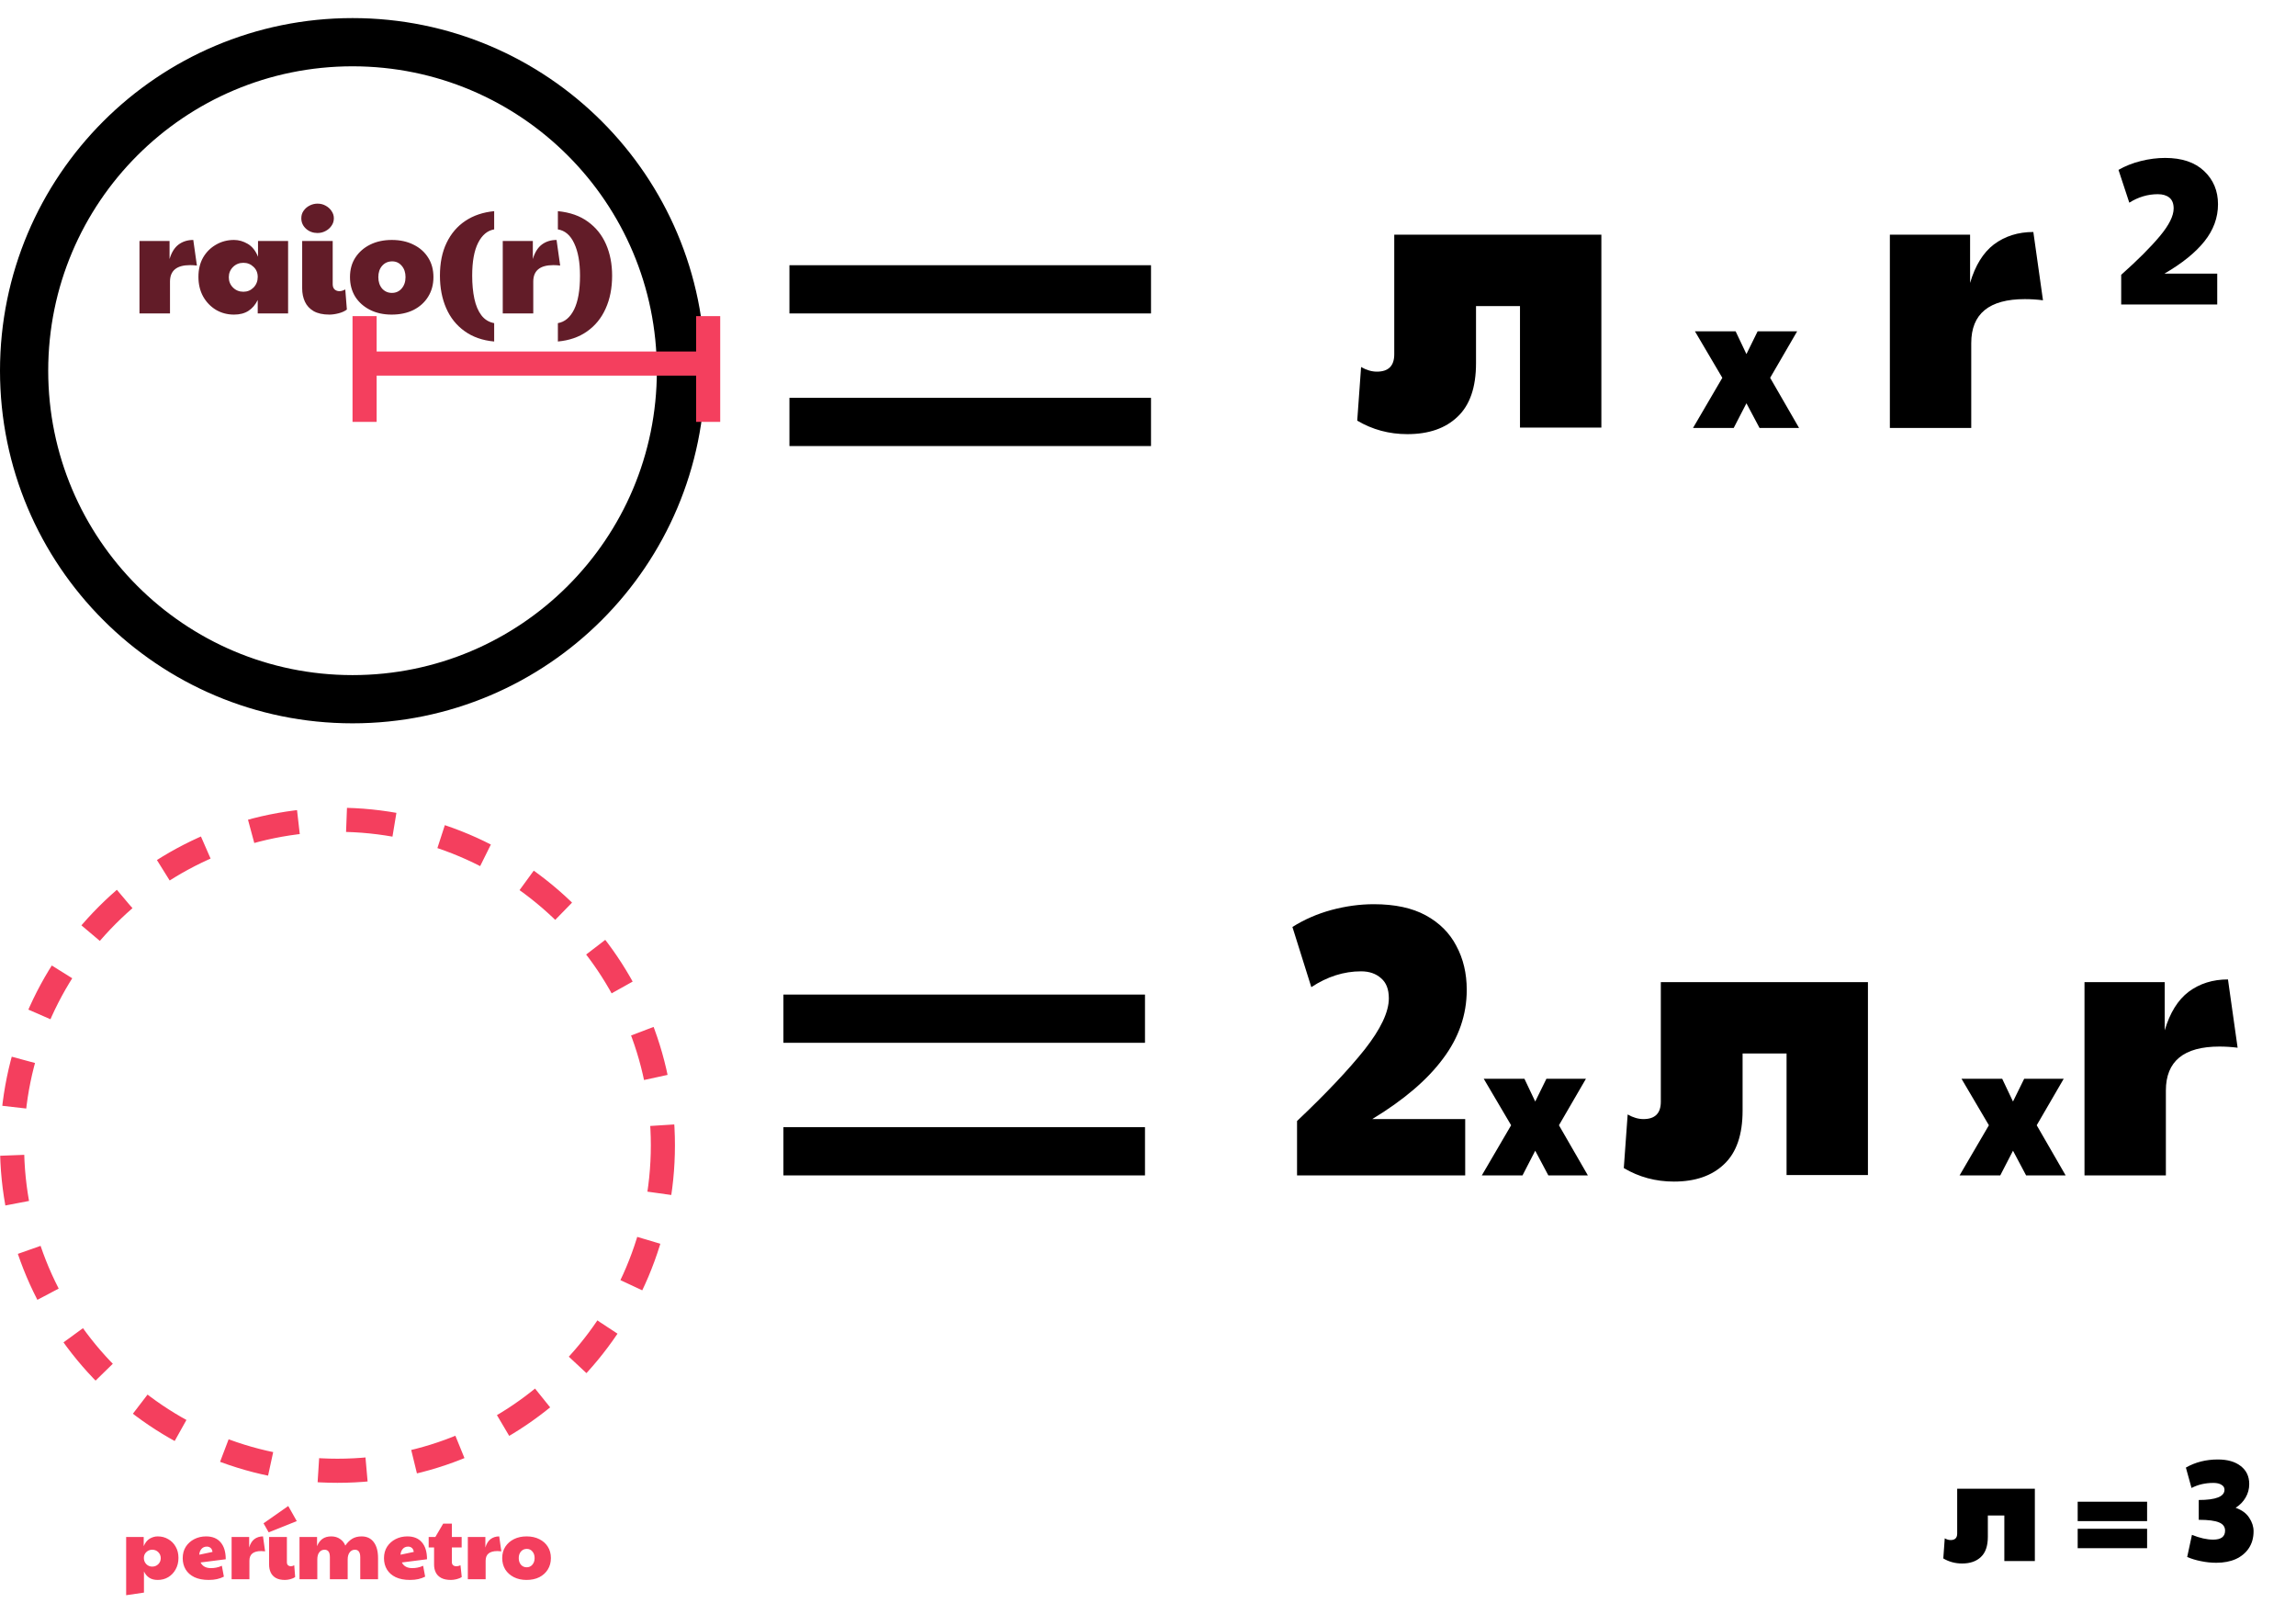 <svg width="381" height="266" viewBox="0 0 381 266" fill="none" xmlns="http://www.w3.org/2000/svg">
<path d="M233.54 72.024C230.511 72.024 227.738 71.277 225.22 69.784L225.86 60.888C226.756 61.4 227.631 61.656 228.484 61.656C230.404 61.656 231.364 60.696 231.364 58.776V38.936H265.732V70.936H252.228V50.776H244.932V60.248C244.932 64.259 243.908 67.224 241.86 69.144C239.855 71.064 237.082 72.024 233.54 72.024ZM280.94 71L285.804 62.68L281.26 54.968H288.012L289.804 58.744L291.66 54.968H298.22L293.74 62.68L298.54 71H291.98L289.804 66.904L287.692 71H280.94ZM313.606 71V38.936H326.918V46.936C327.772 44.035 329.094 41.901 330.886 40.536C332.721 39.171 334.897 38.488 337.414 38.488L339.014 49.816C337.99 49.688 336.988 49.624 336.006 49.624C330.076 49.624 327.11 52.056 327.11 56.92V71H313.606ZM351.993 50.52V45.592C354.723 43.16 356.857 41.027 358.393 39.192C359.929 37.357 360.697 35.821 360.697 34.584C360.697 33.773 360.462 33.176 359.993 32.792C359.523 32.408 358.883 32.216 358.073 32.216C356.409 32.216 354.83 32.685 353.337 33.624L351.545 28.184C352.654 27.544 353.891 27.053 355.257 26.712C356.622 26.371 357.966 26.2 359.289 26.2C362.062 26.2 364.217 26.925 365.753 28.376C367.289 29.827 368.057 31.661 368.057 33.88C368.057 36.099 367.31 38.147 365.817 40.024C364.323 41.901 362.105 43.693 359.161 45.4H367.929V50.52H351.993Z" fill="black"/>
<line x1="131" y1="48" x2="191" y2="48" stroke="black" stroke-width="8"/>
<line x1="131" y1="70" x2="191" y2="70" stroke="black" stroke-width="8"/>
<circle cx="58.5" cy="61.5" r="54.5" stroke="black" stroke-width="8"/>
<path d="M23.145 52V39.976H28.137V42.976C28.457 41.888 28.953 41.088 29.625 40.576C30.313 40.064 31.129 39.808 32.073 39.808L32.673 44.056C32.289 44.008 31.913 43.984 31.545 43.984C29.321 43.984 28.209 44.896 28.209 46.72V52H23.145ZM38.832 52.192C37.728 52.192 36.728 51.928 35.832 51.4C34.936 50.856 34.224 50.112 33.696 49.168C33.184 48.224 32.928 47.144 32.928 45.928C32.928 44.712 33.184 43.648 33.696 42.736C34.224 41.824 34.936 41.112 35.832 40.6C36.728 40.072 37.728 39.808 38.832 39.808C39.616 39.808 40.376 40.024 41.112 40.456C41.848 40.888 42.416 41.6 42.816 42.592V39.976H47.808V52H42.768V49.768C42.384 50.552 41.872 51.152 41.232 51.568C40.592 51.984 39.792 52.192 38.832 52.192ZM40.392 48.4C41.048 48.4 41.608 48.168 42.072 47.704C42.536 47.224 42.768 46.64 42.768 45.952C42.768 45.264 42.536 44.704 42.072 44.272C41.608 43.824 41.048 43.6 40.392 43.6C39.704 43.6 39.128 43.832 38.664 44.296C38.2 44.76 37.968 45.328 37.968 46C37.968 46.672 38.2 47.24 38.664 47.704C39.128 48.168 39.704 48.4 40.392 48.4ZM54.656 52.192C53.584 52.192 52.712 52 52.04 51.616C51.384 51.232 50.904 50.712 50.6 50.056C50.296 49.4 50.144 48.664 50.144 47.848V39.976H55.208V47.152C55.208 47.52 55.312 47.808 55.52 48.016C55.744 48.208 56.008 48.304 56.312 48.304C56.632 48.304 56.96 48.208 57.296 48.016L57.56 51.352C57.208 51.624 56.752 51.832 56.192 51.976C55.632 52.12 55.12 52.192 54.656 52.192ZM52.688 38.656C51.952 38.656 51.32 38.424 50.792 37.96C50.264 37.48 50 36.896 50 36.208C50 35.728 50.128 35.312 50.384 34.96C50.64 34.592 50.976 34.304 51.392 34.096C51.808 33.888 52.24 33.784 52.688 33.784C53.184 33.784 53.632 33.896 54.032 34.12C54.448 34.344 54.776 34.64 55.016 35.008C55.272 35.376 55.4 35.776 55.4 36.208C55.4 36.688 55.264 37.112 54.992 37.48C54.736 37.848 54.4 38.136 53.984 38.344C53.584 38.552 53.152 38.656 52.688 38.656ZM64.989 52.192C63.629 52.192 62.429 51.928 61.389 51.4C60.349 50.872 59.533 50.144 58.941 49.216C58.365 48.272 58.077 47.192 58.077 45.976C58.077 44.728 58.373 43.648 58.965 42.736C59.573 41.808 60.397 41.088 61.437 40.576C62.477 40.064 63.669 39.808 65.013 39.808C66.389 39.808 67.597 40.072 68.637 40.6C69.677 41.112 70.485 41.832 71.061 42.76C71.637 43.672 71.925 44.744 71.925 45.976C71.925 47.208 71.629 48.296 71.037 49.24C70.461 50.168 69.653 50.896 68.613 51.424C67.573 51.936 66.365 52.192 64.989 52.192ZM65.037 48.592C65.693 48.592 66.229 48.352 66.645 47.872C67.077 47.376 67.293 46.744 67.293 45.976C67.293 45.208 67.085 44.584 66.669 44.104C66.253 43.608 65.725 43.36 65.085 43.36C64.397 43.36 63.837 43.608 63.405 44.104C62.989 44.584 62.781 45.208 62.781 45.976C62.781 46.744 62.989 47.376 63.405 47.872C63.837 48.352 64.381 48.592 65.037 48.592ZM82.003 56.656C80.067 56.48 78.427 55.904 77.083 54.928C75.739 53.968 74.723 52.696 74.035 51.112C73.347 49.528 73.003 47.736 73.003 45.736C73.003 43.624 73.371 41.808 74.107 40.288C74.843 38.752 75.883 37.536 77.227 36.64C78.571 35.744 80.163 35.208 82.003 35.032V38.056C80.883 38.248 79.995 38.992 79.339 40.288C78.683 41.584 78.355 43.4 78.355 45.736C78.355 47.144 78.475 48.416 78.715 49.552C78.955 50.672 79.339 51.584 79.867 52.288C80.411 53.008 81.123 53.448 82.003 53.608V56.656ZM83.427 52V39.976H88.419V42.976C88.739 41.888 89.235 41.088 89.907 40.576C90.595 40.064 91.411 39.808 92.355 39.808L92.955 44.056C92.571 44.008 92.195 43.984 91.827 43.984C89.603 43.984 88.491 44.896 88.491 46.72V52H83.427ZM92.575 56.656V53.608C93.711 53.416 94.607 52.664 95.263 51.352C95.919 50.024 96.247 48.152 96.247 45.736C96.247 43.512 95.927 41.728 95.287 40.384C94.663 39.024 93.759 38.248 92.575 38.056V35.032C94.575 35.224 96.239 35.808 97.567 36.784C98.895 37.744 99.895 38.992 100.567 40.528C101.239 42.064 101.575 43.8 101.575 45.736C101.575 47.8 101.215 49.624 100.495 51.208C99.791 52.776 98.767 54.032 97.423 54.976C96.095 55.92 94.479 56.48 92.575 56.656Z" fill="#621C28"/>
<line x1="60.5" y1="52.446" x2="60.5" y2="69.99" stroke="#F43F5E" stroke-width="4"/>
<line x1="117.513" y1="52.446" x2="117.513" y2="69.99" stroke="#F43F5E" stroke-width="4"/>
<line x1="58.907" y1="60.315" x2="115.716" y2="60.315" stroke="#F43F5E" stroke-width="4"/>
<path d="M325.593 259.384C324.457 259.384 323.417 259.104 322.473 258.544L322.713 255.208C323.049 255.4 323.377 255.496 323.697 255.496C324.417 255.496 324.777 255.136 324.777 254.416V246.976H337.665V258.976H332.601V251.416H329.865V254.968C329.865 256.472 329.481 257.584 328.713 258.304C327.961 259.024 326.921 259.384 325.593 259.384ZM344.772 252.352V249.136H356.292V252.352H344.772ZM344.772 256.84V253.624H356.292V256.84H344.772ZM367.767 259.264C366.935 259.264 366.095 259.176 365.247 259C364.415 258.84 363.647 258.608 362.943 258.304L363.735 254.632C365.031 255.16 366.207 255.424 367.263 255.424C368.575 255.424 369.231 254.928 369.231 253.936C369.231 253.296 368.895 252.84 368.223 252.568C367.551 252.28 366.431 252.136 364.863 252.136V248.848C367.711 248.848 369.135 248.28 369.135 247.144C369.135 246.792 368.967 246.52 368.631 246.328C368.311 246.12 367.863 246.016 367.287 246.016C365.943 246.016 364.735 246.296 363.663 246.856L362.727 243.472C364.295 242.576 366.063 242.128 368.031 242.128C369.647 242.128 370.919 242.496 371.847 243.232C372.775 243.952 373.239 244.944 373.239 246.208C373.239 247.008 373.039 247.752 372.639 248.44C372.255 249.112 371.703 249.68 370.983 250.144C372.023 250.512 372.775 251.064 373.239 251.8C373.719 252.52 373.959 253.264 373.959 254.032C373.959 255.104 373.703 256.032 373.191 256.816C372.679 257.6 371.959 258.208 371.031 258.64C370.103 259.056 369.015 259.264 367.767 259.264Z" fill="black"/>
<path d="M215.233 195V185.976C220.012 181.453 223.745 177.507 226.433 174.136C229.121 170.723 230.465 167.885 230.465 165.624C230.465 164.131 230.039 163.021 229.185 162.296C228.332 161.528 227.223 161.144 225.857 161.144C222.999 161.144 220.247 162.019 217.601 163.768L214.465 153.784C216.428 152.547 218.583 151.608 220.929 150.968C223.319 150.328 225.665 150.008 227.969 150.008C231.468 150.008 234.348 150.627 236.609 151.864C238.871 153.101 240.556 154.787 241.665 156.92C242.817 159.053 243.393 161.485 243.393 164.216C243.393 168.355 242.071 172.173 239.425 175.672C236.823 179.171 232.919 182.499 227.713 185.656H243.137V195H215.233ZM245.893 195L250.757 186.68L246.213 178.968H252.965L254.757 182.744L256.613 178.968H263.173L258.693 186.68L263.493 195H256.933L254.757 190.904L252.645 195H245.893ZM277.775 196.024C274.745 196.024 271.972 195.277 269.455 193.784L270.095 184.888C270.991 185.4 271.865 185.656 272.719 185.656C274.639 185.656 275.599 184.696 275.599 182.776V162.936H309.967V194.936H296.463V174.776H289.167V184.248C289.167 188.259 288.143 191.224 286.095 193.144C284.089 195.064 281.316 196.024 277.775 196.024ZM325.174 195L330.038 186.68L325.494 178.968H332.246L334.038 182.744L335.894 178.968H342.454L337.974 186.68L342.774 195H336.214L334.038 190.904L331.926 195H325.174ZM345.903 195V162.936H359.215V170.936C360.068 168.035 361.391 165.901 363.183 164.536C365.018 163.171 367.194 162.488 369.711 162.488L371.311 173.816C370.287 173.688 369.284 173.624 368.303 173.624C362.372 173.624 359.407 176.056 359.407 180.92V195H345.903Z" fill="black"/>
<line x1="130" y1="169" x2="190" y2="169" stroke="black" stroke-width="8"/>
<line x1="130" y1="191" x2="190" y2="191" stroke="black" stroke-width="8"/>
<circle cx="56" cy="190" r="54" stroke="#F43F5E" stroke-width="4" stroke-dasharray="8 8"/>
<path d="M23.888 264.212L20.934 264.646V254.986H23.846V256.512C24.089 255.933 24.42 255.518 24.84 255.266C25.27 255.014 25.713 254.888 26.17 254.888C26.824 254.888 27.407 255.042 27.92 255.35C28.443 255.649 28.854 256.064 29.152 256.596C29.46 257.128 29.614 257.749 29.614 258.458C29.614 259.167 29.46 259.797 29.152 260.348C28.854 260.899 28.443 261.333 27.92 261.65C27.407 261.958 26.824 262.112 26.17 262.112C25.61 262.112 25.144 261.991 24.77 261.748C24.397 261.505 24.103 261.155 23.888 260.698V264.212ZM25.26 259.9C25.662 259.9 25.998 259.765 26.268 259.494C26.539 259.223 26.674 258.892 26.674 258.5C26.674 258.108 26.539 257.777 26.268 257.506C25.998 257.235 25.662 257.1 25.26 257.1C24.878 257.1 24.551 257.231 24.28 257.492C24.01 257.744 23.874 258.071 23.874 258.472C23.874 258.873 24.01 259.214 24.28 259.494C24.551 259.765 24.878 259.9 25.26 259.9ZM35.023 260.152C35.293 260.152 35.578 260.124 35.877 260.068C36.185 260.012 36.497 259.909 36.815 259.76L37.151 261.566C36.805 261.743 36.427 261.879 36.017 261.972C35.615 262.065 35.153 262.112 34.631 262.112C33.688 262.112 32.895 261.958 32.251 261.65C31.616 261.342 31.135 260.917 30.809 260.376C30.482 259.835 30.319 259.209 30.319 258.5C30.319 257.772 30.491 257.137 30.837 256.596C31.191 256.055 31.663 255.635 32.251 255.336C32.839 255.037 33.487 254.888 34.197 254.888C35.251 254.888 36.059 255.219 36.619 255.882C37.179 256.535 37.459 257.469 37.459 258.682L33.287 259.214C33.595 259.839 34.173 260.152 35.023 260.152ZM33.063 257.926L35.261 257.464C35.223 257.165 35.121 256.946 34.953 256.806C34.785 256.657 34.575 256.582 34.323 256.582C33.949 256.582 33.651 256.713 33.427 256.974C33.212 257.226 33.091 257.543 33.063 257.926ZM38.434 262V254.986H41.346V256.736C41.533 256.101 41.822 255.635 42.214 255.336C42.616 255.037 43.092 254.888 43.642 254.888L43.992 257.366C43.768 257.338 43.549 257.324 43.334 257.324C42.037 257.324 41.388 257.856 41.388 258.92V262H38.434ZM47.286 262.112C46.661 262.112 46.152 262 45.76 261.776C45.377 261.552 45.097 261.249 44.92 260.866C44.743 260.483 44.654 260.054 44.654 259.578V254.986H47.608V259.172C47.608 259.387 47.669 259.555 47.79 259.676C47.921 259.788 48.075 259.844 48.252 259.844C48.439 259.844 48.63 259.788 48.826 259.676L48.98 261.622C48.775 261.781 48.509 261.902 48.182 261.986C47.855 262.07 47.557 262.112 47.286 262.112ZM44.584 254.216L43.73 252.718L47.832 249.848L49.246 252.354L44.584 254.216ZM49.7 262V254.986H52.612V256.512C52.817 255.989 53.111 255.588 53.494 255.308C53.886 255.028 54.376 254.888 54.964 254.888C55.543 254.888 56.033 255.033 56.434 255.322C56.845 255.602 57.134 255.966 57.302 256.414C57.619 255.938 57.993 255.565 58.422 255.294C58.861 255.023 59.388 254.888 60.004 254.888C60.872 254.888 61.544 255.205 62.02 255.84C62.496 256.465 62.734 257.352 62.734 258.5V262H59.78V258.346C59.78 257.515 59.486 257.1 58.898 257.1C58.534 257.1 58.24 257.249 58.016 257.548C57.801 257.837 57.694 258.229 57.694 258.724V262H54.74V258.346C54.74 257.907 54.665 257.59 54.516 257.394C54.367 257.198 54.147 257.1 53.858 257.1C53.494 257.1 53.2 257.245 52.976 257.534C52.761 257.814 52.654 258.211 52.654 258.724V262H49.7ZM68.423 260.152C68.694 260.152 68.978 260.124 69.277 260.068C69.585 260.012 69.898 259.909 70.215 259.76L70.551 261.566C70.206 261.743 69.828 261.879 69.417 261.972C69.016 262.065 68.554 262.112 68.031 262.112C67.088 262.112 66.295 261.958 65.651 261.65C65.016 261.342 64.536 260.917 64.209 260.376C63.883 259.835 63.719 259.209 63.719 258.5C63.719 257.772 63.892 257.137 64.237 256.596C64.592 256.055 65.063 255.635 65.651 255.336C66.239 255.037 66.888 254.888 67.597 254.888C68.652 254.888 69.459 255.219 70.019 255.882C70.579 256.535 70.859 257.469 70.859 258.682L66.687 259.214C66.995 259.839 67.574 260.152 68.423 260.152ZM66.463 257.926L68.661 257.464C68.624 257.165 68.521 256.946 68.353 256.806C68.185 256.657 67.975 256.582 67.723 256.582C67.35 256.582 67.051 256.713 66.827 256.974C66.612 257.226 66.491 257.543 66.463 257.926ZM74.831 262.112C74.168 262.112 73.627 262 73.207 261.776C72.796 261.552 72.497 261.249 72.311 260.866C72.124 260.483 72.031 260.054 72.031 259.578V256.722H71.135V254.986H72.241L73.543 252.774H74.985V254.986H76.609V256.722H74.985V259.172C74.985 259.387 75.055 259.555 75.195 259.676C75.335 259.788 75.517 259.844 75.741 259.844C75.965 259.844 76.189 259.788 76.413 259.676L76.623 261.622C76.399 261.781 76.114 261.902 75.769 261.986C75.423 262.07 75.111 262.112 74.831 262.112ZM77.632 262V254.986H80.544V256.736C80.73 256.101 81.02 255.635 81.412 255.336C81.813 255.037 82.289 254.888 82.84 254.888L83.19 257.366C82.966 257.338 82.746 257.324 82.532 257.324C81.234 257.324 80.586 257.856 80.586 258.92V262H77.632ZM87.37 262.112C86.577 262.112 85.877 261.958 85.27 261.65C84.664 261.342 84.188 260.917 83.842 260.376C83.506 259.825 83.338 259.195 83.338 258.486C83.338 257.758 83.511 257.128 83.856 256.596C84.211 256.055 84.692 255.635 85.298 255.336C85.905 255.037 86.6 254.888 87.384 254.888C88.187 254.888 88.892 255.042 89.498 255.35C90.105 255.649 90.576 256.069 90.912 256.61C91.248 257.142 91.416 257.767 91.416 258.486C91.416 259.205 91.244 259.839 90.898 260.39C90.562 260.931 90.091 261.356 89.484 261.664C88.878 261.963 88.173 262.112 87.37 262.112ZM87.398 260.012C87.781 260.012 88.094 259.872 88.336 259.592C88.588 259.303 88.714 258.934 88.714 258.486C88.714 258.038 88.593 257.674 88.35 257.394C88.108 257.105 87.8 256.96 87.426 256.96C87.025 256.96 86.698 257.105 86.446 257.394C86.204 257.674 86.082 258.038 86.082 258.486C86.082 258.934 86.204 259.303 86.446 259.592C86.698 259.872 87.016 260.012 87.398 260.012Z" fill="#F43F5E"/>
</svg>
